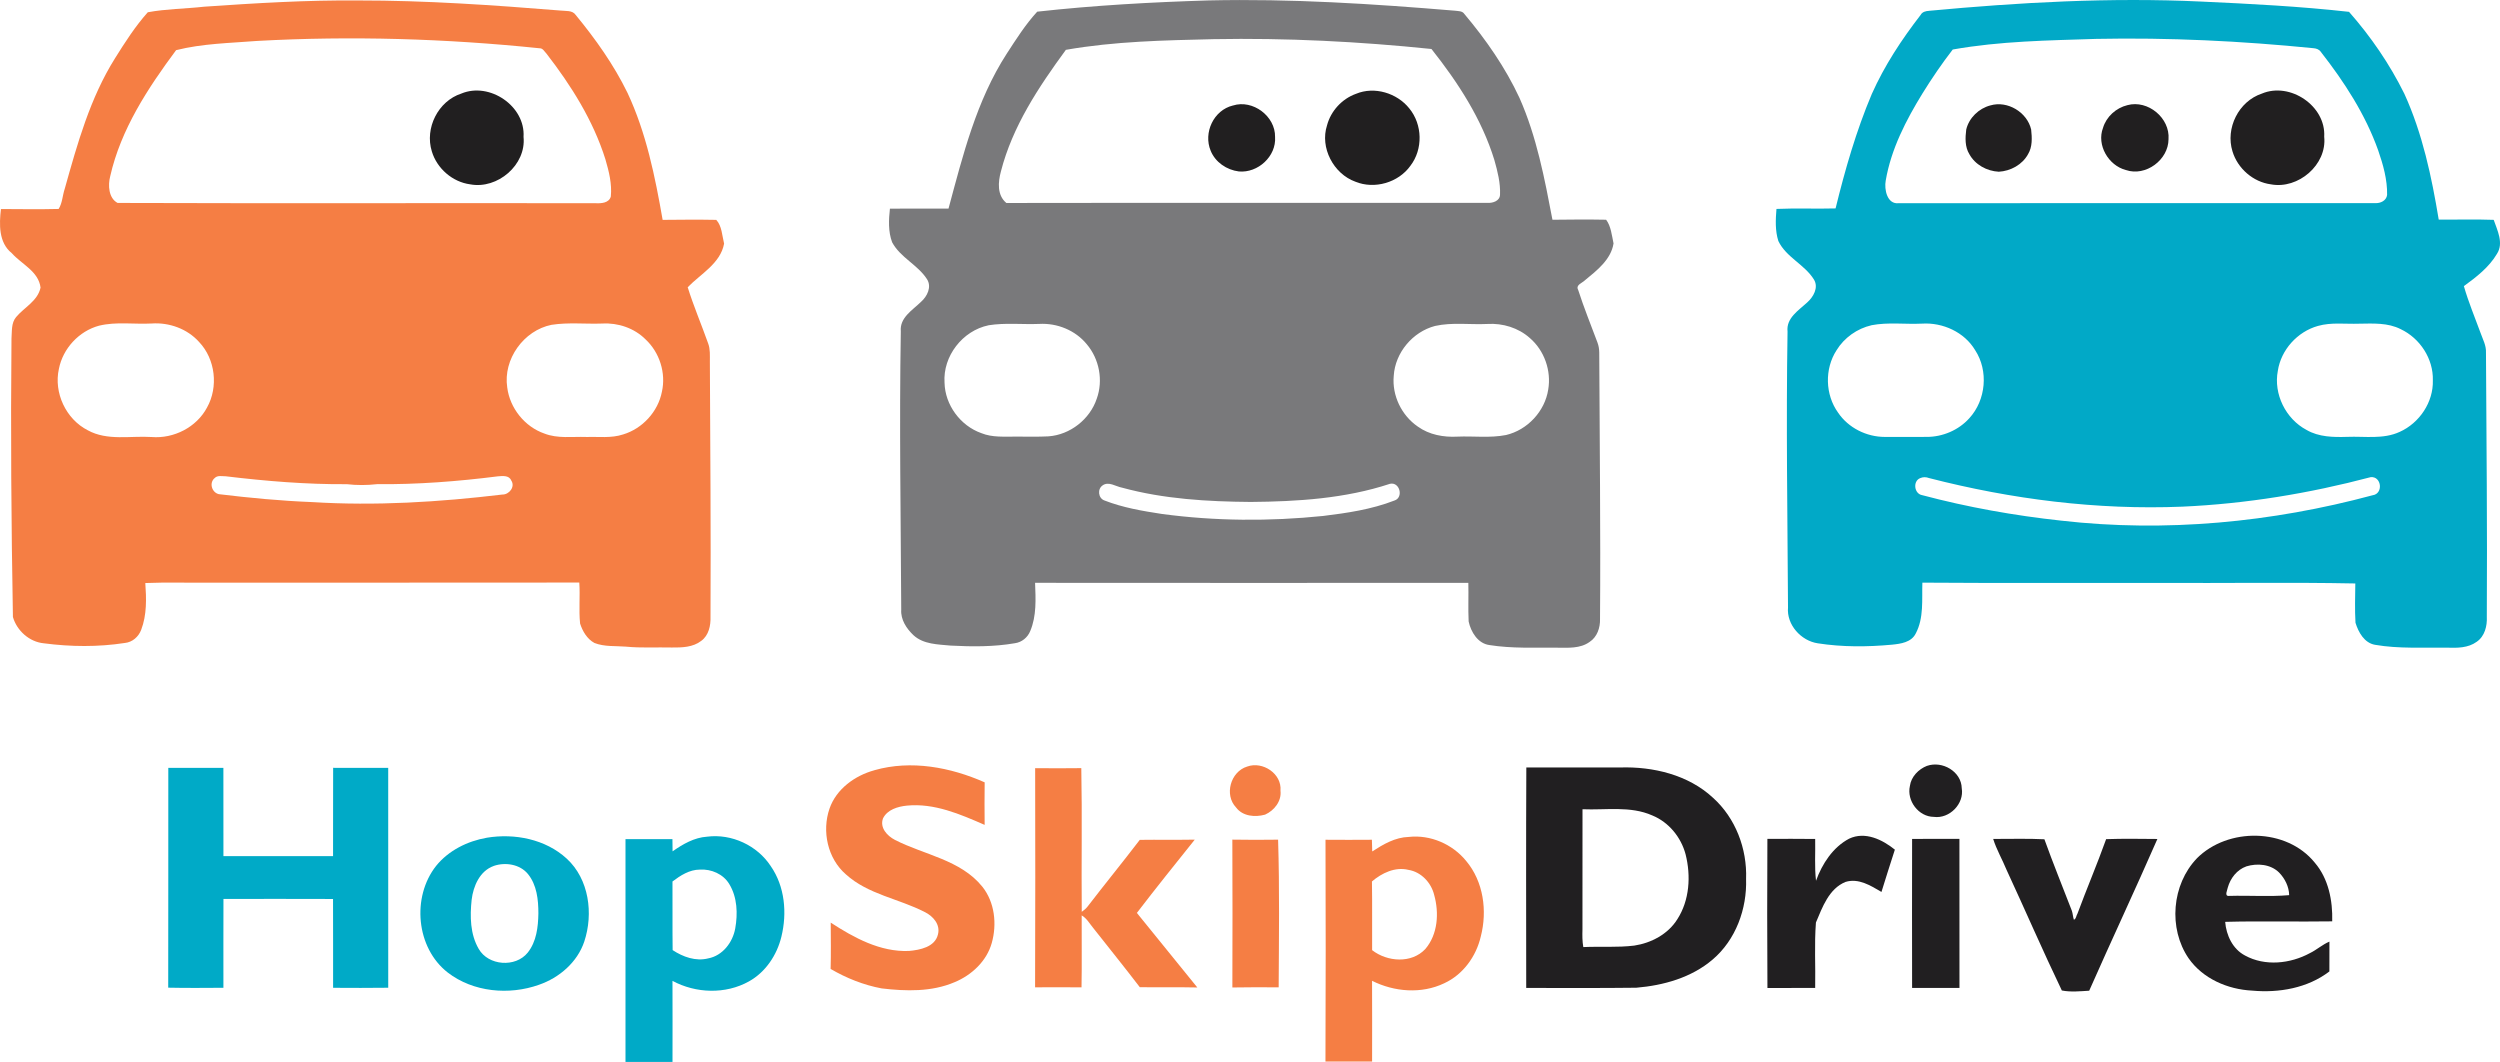 <svg height="48" viewBox="0 0 113 48" width="113" xmlns="http://www.w3.org/2000/svg"><g fill="none" fill-rule="evenodd"><path d="m-55-16h224v80h-224z"/><path d="m16.197.021c3.053-.002 6.1.21 9.14.456.231.029.534-.024.685.199.896 1.089 1.72 2.249 2.34 3.519.848 1.809 1.248 3.786 1.589 5.743.808-.008 1.616-.016 2.424 0 .255.272.266.72.354 1.074-.164.899-1.071 1.376-1.645 1.972.269.861.625 1.693.926 2.543.097.26.074.541.076.812.017 3.846.049 7.691.029 11.536.014.397-.078.845-.419 1.092-.373.292-.872.304-1.324.3-.696-.017-1.396.029-2.09-.04-.472-.037-.965.012-1.414-.165-.331-.179-.537-.53-.648-.879-.064-.614.007-1.236-.036-1.852-5.569.009-11.138.001-16.708.004-.969.012-1.94-.023-2.908.018.05.703.071 1.439-.185 2.11-.117.318-.399.566-.742.599-1.209.187-2.447.174-3.658.015-.653-.06-1.221-.57-1.399-1.189-.074-4.192-.106-8.39-.065-12.587.026-.326-.017-.704.21-.971.369-.441.974-.723 1.104-1.33-.089-.737-.858-1.057-1.303-1.56-.595-.473-.568-1.31-.487-1.992.87.004 1.739.018 2.608-.004.169-.268.174-.613.275-.911.569-2.029 1.143-4.1 2.273-5.9.451-.721.914-1.444 1.481-2.079.834-.155 1.701-.156 2.548-.252 2.32-.16 4.643-.302 6.97-.281zm-6.485 21.58c-.272.212-.144.659.179.735 1.399.17 2.803.303 4.211.358 2.87.18 5.752 0 8.604-.341.309.008.594-.355.402-.635-.099-.244-.394-.204-.605-.188-1.812.23-3.637.371-5.463.354-.455.052-.909.053-1.363.001-1.829.013-3.657-.139-5.472-.357-.162.002-.363-.053-.494.072zm15.22-6.92c-1.262.253-2.198 1.558-2.005 2.832.117.934.789 1.776 1.681 2.084.6.235 1.255.133 1.883.154.558-.018 1.136.065 1.676-.115.874-.263 1.578-1.032 1.751-1.928.191-.846-.104-1.778-.739-2.368-.508-.509-1.241-.757-1.954-.716-.763.028-1.536-.061-2.293.058zm-20.456.04c-.908.245-1.634 1.032-1.814 1.952-.24 1.079.318 2.273 1.305 2.775.884.487 1.924.244 2.884.305 1.002.083 2.034-.44 2.507-1.334.521-.929.378-2.187-.359-2.962-.534-.596-1.351-.89-2.143-.835-.792.042-1.603-.09-2.38.099zm7.149-12.871c-1.222.097-2.476.117-3.665.417-1.279 1.721-2.498 3.579-2.978 5.697-.107.409-.076.992.333 1.209 7.199.025 14.4.001 21.601.012.254.014.612-.005.693-.302.058-.572-.086-1.139-.245-1.684-.552-1.755-1.546-3.333-2.666-4.779-.091-.089-.161-.246-.31-.238-4.237-.438-8.508-.566-12.762-.332z" fill="#f57e44"/><path d="m46.88.528c2.574-.286 5.165-.43 7.755-.509 3.718-.085 7.433.156 11.135.465.146.022.325.004.418.146.978 1.161 1.855 2.421 2.495 3.8.774 1.748 1.133 3.638 1.488 5.503.809-.01 1.618-.017 2.426-.001.218.285.259.715.335 1.072-.114.728-.753 1.222-1.291 1.663-.121.125-.433.21-.308.436.259.804.577 1.588.872 2.378.055.144.079.296.081.449.015 4.016.067 8.032.035 12.048.012.393-.128.815-.472 1.038-.423.305-.967.263-1.461.26-1.022-.009-2.051.042-3.064-.119-.523-.068-.84-.592-.941-1.066-.028-.581.001-1.164-.014-1.746-6.528.004-13.056.005-19.583-.001.028.727.071 1.492-.218 2.178-.117.292-.381.51-.696.552-.957.166-1.937.158-2.904.107-.576-.056-1.226-.053-1.677-.468-.316-.297-.585-.704-.555-1.154-.02-4.194-.091-8.388-.019-12.582-.058-.62.53-.956.913-1.333.279-.246.495-.673.271-1.024-.419-.653-1.209-.978-1.577-1.67-.18-.482-.155-1.016-.099-1.519.883-.005 1.765.001 2.648-.002.648-2.406 1.263-4.886 2.633-7.004.425-.653.846-1.32 1.375-1.895zm2.959 21.412c-.246.162-.2.581.079.68.832.325 1.721.477 2.6.611 2.411.324 4.861.339 7.281.091 1.092-.133 2.198-.297 3.229-.698.424-.133.243-.856-.201-.756-2.025.669-4.178.802-6.296.82-1.95-.016-3.923-.129-5.812-.645-.285-.051-.605-.298-.881-.104zm15.025-7.207c-1.013.266-1.803 1.208-1.867 2.254-.083.889.353 1.792 1.089 2.295.515.37 1.163.488 1.786.454.732-.032 1.477.07 2.201-.073.97-.228 1.756-1.073 1.907-2.057.145-.85-.175-1.763-.831-2.327-.518-.464-1.226-.678-1.915-.636-.79.039-1.595-.084-2.371.09zm-20.181-.03c-1.176.242-2.072 1.397-1.99 2.596.022 1.004.716 1.945 1.664 2.279.497.203 1.042.152 1.566.157.488-.007.979.016 1.467-.012.981-.07 1.876-.774 2.184-1.704.298-.825.114-1.794-.453-2.461-.514-.63-1.338-.963-2.146-.917-.763.031-1.536-.06-2.293.061zm3.495-12.451c-1.229 1.678-2.415 3.459-2.937 5.498-.13.478-.179 1.074.247 1.425 7.251-.013 14.502 0 21.753-.005.234.014.551-.087.56-.368.023-.532-.111-1.057-.255-1.566-.57-1.857-1.645-3.511-2.844-5.022-3.272-.337-6.563-.505-9.853-.444-2.227.053-4.47.096-6.67.482z" fill="#79797b"/><path d="m87.198.488c4.08-.381 8.184-.611 12.282-.418 2.234.102 4.474.217 6.696.465.986 1.119 1.84 2.365 2.501 3.704.82 1.796 1.233 3.748 1.553 5.686.829.008 1.657-.019 2.486.012.164.478.458 1.051.148 1.534-.358.61-.934 1.052-1.497 1.462.207.721.498 1.414.755 2.117.101.288.26.57.244.885.022 3.98.063 7.961.038 11.941.021.42-.093.886-.46 1.135-.385.28-.88.279-1.335.264-1.085-.017-2.18.057-3.255-.129-.486-.082-.755-.57-.886-.998-.036-.591-.013-1.184-.008-1.775-2.955-.059-5.916-.008-8.873-.025-3.565-.008-7.131.015-10.696-.012-.026.769.075 1.594-.301 2.3-.197.399-.682.465-1.076.504-1.113.103-2.242.11-3.348-.062-.759-.111-1.417-.84-1.348-1.619-.024-4.157-.089-8.316-.021-12.472-.068-.613.5-.955.887-1.315.279-.248.527-.672.307-1.035-.42-.683-1.261-1.007-1.61-1.744-.149-.466-.124-.968-.085-1.449.89-.04 1.781.002 2.672-.023.43-1.756.932-3.503 1.637-5.172.571-1.282 1.348-2.462 2.204-3.569.077-.146.238-.182.391-.191zm-.405 21.123c-.342.135-.276.709.089.77 2.062.548 4.17.923 6.292 1.153 4.706.537 9.503.08 14.07-1.149.491-.067.407-.864-.087-.818-2.782.736-5.64 1.206-8.516 1.334-3.853.157-7.719-.332-11.447-1.292-.138-.053-.271-.053-.4.002zm17.978-6.879c-.925.258-1.669 1.078-1.813 2.029-.201 1.048.355 2.172 1.296 2.671.557.325 1.217.333 1.843.314.79-.032 1.626.119 2.369-.225.896-.401 1.528-1.346 1.499-2.333.026-.969-.581-1.9-1.453-2.31-.583-.299-1.253-.255-1.887-.247-.618.022-1.251-.071-1.854.101zm-20.178-.031c-.649.149-1.234.563-1.582 1.131-.545.842-.516 2.008.071 2.821.463.686 1.284 1.096 2.109 1.096.63.001 1.261-.005 1.892-.001.723.003 1.446-.304 1.93-.844.754-.821.874-2.143.263-3.077-.486-.815-1.462-1.258-2.397-1.199-.761.037-1.535-.072-2.287.072zm3.672-12.464c-.49.634-.941 1.297-1.364 1.978-.749 1.218-1.424 2.524-1.666 3.945-.076.396.061 1.09.59 1.024 7.177-.004 14.355.001 21.533-.003.235.015.507-.109.539-.369.013-.691-.179-1.367-.403-2.014-.579-1.628-1.529-3.092-2.588-4.447-.075-.117-.207-.162-.337-.172-3.261-.325-6.54-.487-9.816-.421-2.167.07-4.349.099-6.488.48z" fill="#01a9c7"/><g fill="#211f20"><path d="m20.852 4.229c1.277-.534 2.9.567 2.812 1.958.129 1.267-1.179 2.378-2.411 2.145-.802-.106-1.504-.718-1.734-1.489-.327-1.05.281-2.271 1.333-2.614"/><path d="m61.29 4.241c.833-.349 1.855-.036 2.409.658.599.728.627 1.846.051 2.595-.542.76-1.62 1.074-2.486.719-.99-.356-1.611-1.541-1.282-2.548.171-.649.674-1.196 1.308-1.424"/><path d="m102.235 4.231c1.274-.539 2.903.558 2.819 1.949.133 1.269-1.177 2.385-2.411 2.152-.802-.106-1.502-.718-1.734-1.488-.327-1.049.278-2.265 1.326-2.613"/><path d="m55.727 4.77c.898-.287 1.926.484 1.906 1.423.061.874-.778 1.635-1.635 1.557-.55-.068-1.066-.416-1.276-.937-.339-.813.134-1.833 1.005-2.044"/><path d="m89.968 4.764c.774-.227 1.661.311 1.84 1.09.04.372.062.78-.139 1.113-.259.477-.79.765-1.323.795-.538-.027-1.071-.315-1.332-.795-.204-.332-.187-.741-.14-1.112.124-.528.571-.956 1.093-1.091"/><path d="m96.158 4.753c.929-.252 1.932.582 1.859 1.539-.003.936-1.034 1.7-1.928 1.393-.788-.204-1.329-1.131-1.033-1.904.15-.507.59-.903 1.103-1.028"/></g><path d="m56.371 34.649c.702-.256 1.576.324 1.507 1.09.056.473-.281.895-.695 1.082-.452.126-1.011.08-1.313-.324-.544-.571-.25-1.618.501-1.848" fill="#f57e44"/><path d="m87.101 34.617c.693-.241 1.555.255 1.57 1.013.118.703-.555 1.388-1.261 1.293-.693-.005-1.236-.733-1.082-1.4.055-.415.392-.759.773-.907" fill="#211f21"/><path d="m39.524 34.813c1.656-.471 3.436-.136 4.983.549-.009.64-.007 1.282-.001 1.923-1.106-.484-2.278-.992-3.514-.871-.411.042-.887.179-1.082.581-.15.42.189.785.537.966 1.323.681 2.971.898 3.955 2.118.563.706.666 1.696.425 2.546-.23.818-.905 1.449-1.677 1.769-1.038.445-2.2.412-3.299.282-.814-.152-1.594-.464-2.307-.88.02-.698.008-1.396.005-2.093 1.057.685 2.235 1.333 3.535 1.28.502-.045 1.175-.175 1.312-.747.117-.45-.224-.832-.602-1.014-1.166-.602-2.557-.793-3.555-1.697-.834-.717-1.097-1.958-.744-2.977.307-.887 1.147-1.492 2.028-1.733" fill="#f57e44"/><path d="m7.607 34.709c.83-.002 1.659-.001 2.49-.001.002 1.329-.003 2.658.002 3.988 1.652.003 3.303 0 4.955 0 .006-1.33-.003-2.66.004-3.99.83.005 1.659-.001 2.489.003.001 3.313-.002 6.624.001 9.937-.831.013-1.661.006-2.492.003-.002-1.338.003-2.677-.003-4.015-1.651-.007-3.302-.003-4.953-.002-.006 1.338-.001 2.677-.002 4.016-.832.005-1.664.013-2.495-.005.008-3.312 0-6.623.004-9.934" fill="#00aac7"/><path d="m46.787 34.721c.696.006 1.392.009 2.088-.001.041 2.164.001 4.33.02 6.495.099-.071.195-.148.269-.246.776-1.009 1.58-1.996 2.354-3.007.828-.012 1.656.005 2.485-.01-.879 1.099-1.761 2.194-2.616 3.312.914 1.121 1.818 2.249 2.732 3.37-.866-.02-1.734-.001-2.6-.013-.698-.913-1.421-1.807-2.131-2.709-.152-.19-.279-.41-.496-.537-.005 1.085.013 2.169-.007 3.253-.7-.006-1.4-.004-2.099-.001.015-3.302.008-6.604.003-9.907" fill="#f57e44"/><path d="m68.989 34.69c1.414.001 2.828 0 4.242 0 1.49-.047 3.079.331 4.195 1.368 1.021.915 1.548 2.31 1.497 3.668.045 1.353-.465 2.757-1.513 3.646-.956.817-2.215 1.169-3.448 1.273-1.658.021-3.318.01-4.977.01-.002-3.322-.012-6.644.005-9.965zm2.54 1.887c-.004 1.813 0 3.627-.002 5.441-.007.263-.009.529.038.79.768-.034 1.541.026 2.305-.067.77-.118 1.525-.518 1.944-1.189.556-.861.62-1.962.375-2.936-.205-.771-.757-1.451-1.503-1.757-.996-.442-2.104-.235-3.157-.281z" fill="#211f21"/><path d="m22.005 37.865c1.257-.208 2.653.065 3.61.944 1.013.93 1.213 2.49.794 3.75-.314.936-1.129 1.636-2.048 1.953-1.35.481-2.971.334-4.122-.553-1.435-1.115-1.637-3.416-.526-4.822.564-.698 1.417-1.119 2.293-1.272zm.316 1.275c-.635.222-.93.913-1.003 1.534-.079.742-.068 1.552.319 2.215.437.765 1.665.854 2.215.171.398-.497.473-1.161.483-1.775 0-.616-.069-1.287-.474-1.782-.364-.441-1.018-.542-1.541-.364z" fill="#00aac7"/><path d="m30.4 38.481c.466-.327.978-.624 1.56-.663 1.113-.143 2.269.397 2.88 1.334.637.919.74 2.117.48 3.183-.2.831-.713 1.604-1.469 2.025-1.057.59-2.4.544-3.455-.025.005 1.222.003 2.444.001 3.666-.708 0-1.417.001-2.125 0-.002-3.358-.002-6.716 0-10.073.707-.003 1.415-.002 2.122 0 .001.184.004.369.006.554zm-.004 1.363c.007 1.033-.006 2.068.007 3.101.469.308 1.043.517 1.608.374.651-.122 1.108-.723 1.221-1.35.12-.669.095-1.411-.267-2.006-.27-.456-.816-.69-1.334-.657-.469.003-.876.265-1.236.538z" fill="#00aac7"/><path d="m62.025 38.485c.501-.324 1.035-.639 1.652-.656.977-.109 1.975.326 2.592 1.084.786.934.964 2.261.662 3.419-.208.899-.803 1.722-1.653 2.112-1.028.492-2.258.391-3.261-.112.007 1.217.003 2.433.002 3.65-.703-.004-1.405-.002-2.108 0 .016-3.342.012-6.684.002-10.025.698.005 1.398.006 2.097 0 .003.175.009.352.015.529zm-.013 1.358c.018 1.034.001 2.069.008 3.104.684.532 1.785.615 2.407-.054.565-.663.625-1.626.399-2.438-.133-.556-.588-1.045-1.166-1.137-.6-.147-1.202.143-1.649.525z" fill="#f57e44"/><path d="m83.583 37.907c.72-.339 1.498.041 2.065.497-.211.634-.403 1.274-.606 1.912-.486-.286-1.033-.633-1.622-.454-.754.306-1.047 1.144-1.34 1.835-.076.981-.014 1.973-.034 2.958-.719.003-1.44 0-2.158.002-.016-2.246-.012-4.493-.002-6.739.719-.002 1.44-.007 2.16.003.014.63-.035 1.263.038 1.89.276-.764.761-1.516 1.499-1.904" fill="#211f21"/><path d="m99.295 38.8c1.404-1.411 4.054-1.383 5.329.188.627.729.817 1.721.792 2.657-1.612.025-3.226-.021-4.838.023.048.605.338 1.228.896 1.521.903.497 2.05.373 2.934-.108.309-.149.564-.388.882-.52 0 .45-.001.898-.002 1.348-.985.755-2.278.978-3.491.867-1.103-.054-2.23-.539-2.873-1.462-.923-1.349-.76-3.332.372-4.513zm2.237.362c-.422.15-.718.533-.836.955-.017.113-.17.398.056.378.903-.027 1.825.043 2.718-.034-.006-.38-.191-.75-.454-1.021-.384-.381-.988-.431-1.484-.279z" fill="#211f21"/><path d="m55.702 37.951c.689.015 1.378.009 2.068.002.069 2.224.037 4.45.026 6.675-.698-.003-1.396-.009-2.093.006.007-2.228.009-4.456-.001-6.683" fill="#f57e44"/><g fill="#211f21"><path d="m86.427 37.92c.713-.006 1.426-.003 2.139-.002.005 2.246.002 4.492.002 6.738-.714.003-1.428.002-2.141 0-.004-2.245-.005-4.491 0-6.735"/><path d="m90.091 37.92c.772.004 1.545-.024 2.316.015.391 1.087.827 2.158 1.242 3.235.044.13.046.269.09.401.105-.029.106-.193.163-.275.418-1.128.89-2.234 1.295-3.366.772-.028 1.544-.013 2.317-.008-1.004 2.296-2.07 4.565-3.082 6.858-.41.025-.835.069-1.237-.01-.864-1.8-1.658-3.638-2.498-5.451-.192-.471-.454-.913-.605-1.399"/></g></g></svg>